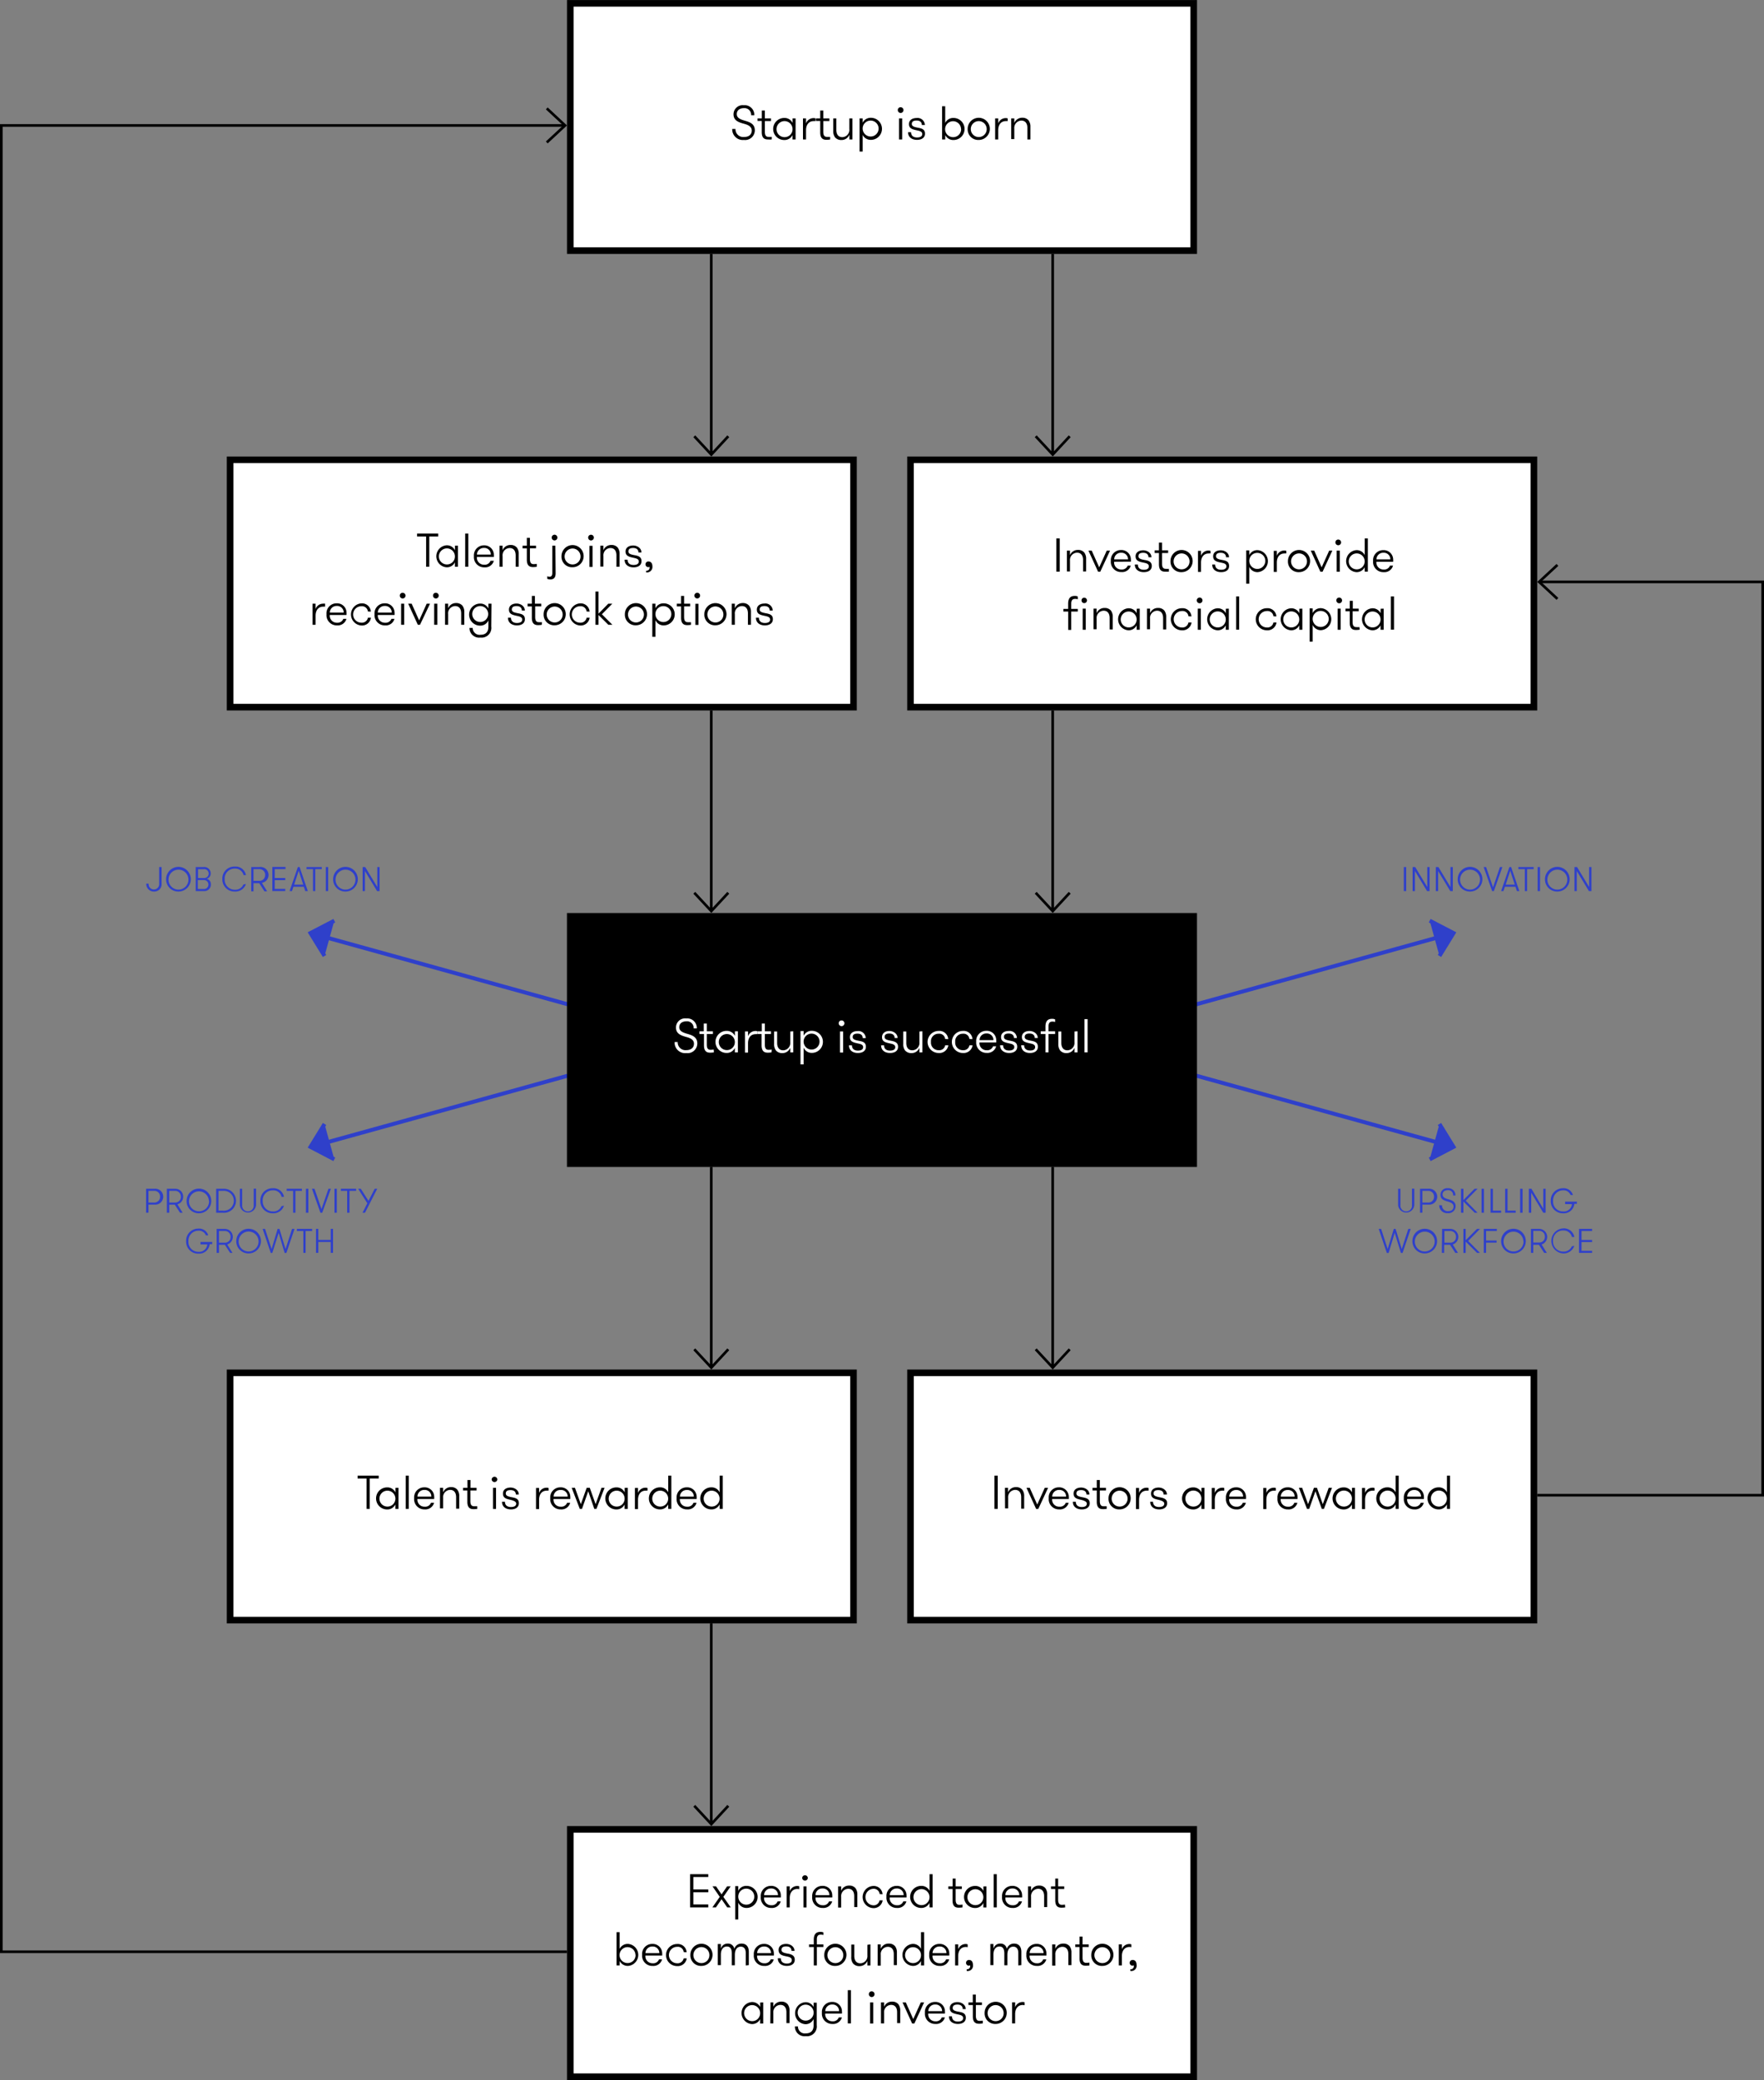 <?xml version="1.0" encoding="UTF-8"?>
<svg xmlns="http://www.w3.org/2000/svg" data-name="Layer 1" viewBox="0 0 334.49 394.3">
  <rect x="0" y="0" width="334.49" height="394.3" fill="#808080" stroke="none"/>
  <path fill="#fff" stroke="#000" stroke-miterlimit="10" stroke-width="1.25" d="M43.63 87.16h118.21v46.89H43.63zM43.63 260.24h118.21v46.88H43.63zM172.65 87.16h118.21v46.89H172.65zM172.65 260.24h118.21v46.88H172.65zM108.14.63h118.21v46.88H108.14zM108.14 346.79h118.21v46.88H108.14z"></path>
  <path d="M80.8 101.7h-1.71v-.55h4v.55H81.4v5.74h-.6zM86.84 103.44v4h-.58v-.84a1.68 1.68 0 01-1.58.94 2.09 2.09 0 010-4.17 1.69 1.69 0 011.59.94v-.87zm-.58 2a1.52 1.52 0 10-1.51 1.56 1.5 1.5 0 001.51-1.56zM88.21 101.15h.59v6.29h-.59zM90.43 105.58a1.34 1.34 0 001.39 1.47 1.15 1.15 0 001.19-.74h.63a1.69 1.69 0 01-1.78 1.24 1.94 1.94 0 01-2-2.11 1.9 1.9 0 011.91-2.06 1.79 1.79 0 011.87 1.78 2.34 2.34 0 010 .42zm0-.45h2.64a1.23 1.23 0 00-1.31-1.26 1.28 1.28 0 00-1.32 1.26zM94.72 103.44h.58v.87a1.58 1.58 0 011.53-1 1.48 1.48 0 011.18.49 1.89 1.89 0 01.35 1.24v2.4h-.58v-2.17c0-.78-.34-1.38-1.14-1.38a1.38 1.38 0 00-1.34 1.55v2h-.58zM101.78 107.44a4 4 0 01-.68.06c-.51 0-1.2-.11-1.2-1.39v-2.15h-.81v-.52h.81v-1.48h.58v1.48h1.16v.5h-1.16v2c0 .85.32 1 .73 1a4.48 4.48 0 00.57-.05zM105.36 108.67c0 .82-.36 1.17-1 1.17a1.63 1.63 0 01-.59-.11v-.5a1.1 1.1 0 00.42.1c.37 0 .54-.24.54-.69v-5.2h.58zm-.28-7.3a.54.54 0 110 1.07.54.54 0 010-1.07zM106.47 105.44a2.1 2.1 0 112.1 2.09 2 2 0 01-2.1-2.09zm3.61 0a1.51 1.51 0 10-1.51 1.56 1.5 1.5 0 001.51-1.56zM112.06 101.37a.54.54 0 11-.53.54.53.53 0 01.53-.54zm-.29 2.1h.59v4h-.59zM113.83 103.44h.59v.87a1.57 1.57 0 011.53-1 1.48 1.48 0 011.18.49 1.94 1.94 0 01.35 1.24v2.4h-.59v-2.17c0-.78-.34-1.38-1.14-1.38a1.37 1.37 0 00-1.33 1.51v2h-.59zM121.64 106.38c0 .76-.61 1.17-1.51 1.17s-1.69-.45-1.69-1.45h.56c0 .71.5 1 1.13 1s1-.23 1-.65c0-.58-.66-.62-1.31-.78s-1.2-.35-1.2-1.12.66-1.14 1.44-1.14 1.57.5 1.57 1.32h-.57c0-.55-.37-.85-1-.85s-.9.23-.9.66.45.58 1.2.71 1.28.34 1.28 1.13zM123.01 106.44c.36 0 .7.28.7.93a1.05 1.05 0 01-1.2 1.14v-.32a.59.59 0 00.64-.38.82.82 0 000-.38.3.3 0 01-.23.08.52.52 0 01-.52-.53.53.53 0 01.61-.54zM61.64 115a1.63 1.63 0 00-.35 0c-1 0-1.45.79-1.45 1.72v1.72h-.58v-4h.58v1a1.5 1.5 0 011.43-1 1 1 0 01.37 0zM62.53 116.58a1.34 1.34 0 001.39 1.47 1.16 1.16 0 001.18-.74h.59a1.69 1.69 0 01-1.78 1.24 1.94 1.94 0 01-2-2.11 1.9 1.9 0 011.91-2.07 1.79 1.79 0 011.89 1.79 3.57 3.57 0 010 .42zm0-.45h2.64a1.23 1.23 0 00-1.32-1.26 1.26 1.26 0 00-1.31 1.26zM69.76 115.92a1.13 1.13 0 00-1.24-1 1.56 1.56 0 000 3.12 1.15 1.15 0 001.24-.94h.58a1.7 1.7 0 01-1.83 1.47 2.1 2.1 0 010-4.19 1.67 1.67 0 011.81 1.56zM71.64 116.58a1.34 1.34 0 001.39 1.47 1.16 1.16 0 001.19-.74h.58a1.69 1.69 0 01-1.78 1.24 1.94 1.94 0 01-2-2.11 1.9 1.9 0 011.91-2.07 1.79 1.79 0 011.89 1.79 2.39 2.39 0 010 .42zm0-.45h2.64a1.23 1.23 0 00-1.31-1.26 1.27 1.27 0 00-1.33 1.26zM76.35 112.37a.54.54 0 11-.54.54.53.53 0 01.54-.54zm-.29 2.07h.58v4h-.58zM78.06 114.44l1.42 3.17 1.43-3.17h.63l-1.9 4h-.41l-1.83-4zM82.64 112.37a.54.54 0 11-.53.54.52.52 0 01.53-.54zm-.31 2.07h.59v4h-.59zM84.39 114.44h.59v.88a1.57 1.57 0 011.53-1 1.5 1.5 0 011.18.5 1.94 1.94 0 01.35 1.24v2.38h-.59v-2.17c0-.78-.34-1.38-1.14-1.38a1.37 1.37 0 00-1.33 1.55v2h-.59zM93.16 118.77a1.85 1.85 0 01-2.07 2.09 1.82 1.82 0 01-2.07-1.83h.62a1.29 1.29 0 001.47 1.3c.93 0 1.5-.45 1.5-1.56v-1.17a1.67 1.67 0 01-1.57 1 2.09 2.09 0 010-4.18 1.68 1.68 0 011.57.94v-.92h.59zm-3.61-2.33a1.51 1.51 0 101.51-1.55 1.5 1.5 0 00-1.51 1.55zM99.53 117.38c0 .76-.61 1.17-1.51 1.17s-1.7-.45-1.7-1.45h.57c0 .71.5 1 1.13 1s1-.22 1-.64c0-.58-.66-.62-1.31-.78s-1.2-.35-1.2-1.12.66-1.15 1.44-1.15 1.57.51 1.57 1.33h-.57c0-.55-.37-.85-1-.85s-.9.23-.9.66.45.57 1.2.71 1.28.33 1.28 1.12zM102.73 118.44a4 4 0 01-.68.06c-.51 0-1.2-.11-1.2-1.39v-2.15h-.81v-.52h.81v-1.47h.58v1.47h1.21v.51h-1.16v2c0 .85.32 1 .73 1a4.63 4.63 0 00.57 0zM103.08 116.44a2.1 2.1 0 112.1 2.09 2 2 0 01-2.1-2.09zm3.61 0a1.51 1.51 0 10-1.51 1.56 1.5 1.5 0 001.51-1.56zM111.23 115.92a1.12 1.12 0 00-1.24-1 1.56 1.56 0 000 3.12 1.15 1.15 0 001.24-.94h.58a1.7 1.7 0 01-1.83 1.47 2.1 2.1 0 010-4.19 1.69 1.69 0 011.82 1.56zM114.13 116.44l2 2h-.77l-1.87-1.86v1.86h-.59v-6.3h.59v4.19l1.85-1.89h.77zM118.49 116.44a2.1 2.1 0 112.1 2.09 2 2 0 01-2.1-2.09zm3.61 0a1.51 1.51 0 10-1.51 1.56 1.5 1.5 0 001.51-1.56zM124.28 115.31a1.68 1.68 0 011.57-.94 2.09 2.09 0 010 4.18 1.67 1.67 0 01-1.57-1v3.17h-.59v-6.28h.59zm0 1.14a1.51 1.51 0 101.51-1.55 1.5 1.5 0 00-1.51 1.54zM131.03 118.44a4 4 0 01-.69.06c-.51 0-1.19-.11-1.19-1.39v-2.15h-.81v-.52h.81v-1.47h.57v1.47h1.16v.51h-1.16v2c0 .85.33 1 .73 1a5 5 0 00.58 0zM132.14 112.37a.54.54 0 110 1.07.54.54 0 010-1.07zm-.28 2.09h.58v4h-.58zM133.56 116.44a2.1 2.1 0 112.09 2.09 2 2 0 01-2.09-2.09zm3.61 0a1.52 1.52 0 10-1.52 1.56 1.5 1.5 0 001.52-1.56zM138.76 114.44h.58v.88a1.59 1.59 0 011.53-1 1.49 1.49 0 011.18.5 1.89 1.89 0 01.35 1.24v2.38h-.58v-2.17c0-.78-.34-1.38-1.14-1.38a1.38 1.38 0 00-1.34 1.55v2h-.58zM146.55 117.38c0 .76-.62 1.17-1.52 1.17s-1.69-.45-1.69-1.45h.57c0 .71.49 1 1.12 1s1-.22 1-.64c0-.58-.66-.62-1.32-.78s-1.2-.35-1.2-1.12.66-1.15 1.45-1.15a1.38 1.38 0 011.56 1.33h-.57c0-.55-.36-.85-1-.85s-.9.23-.9.66.45.57 1.21.71 1.29.33 1.29 1.12zM69.51 280.28h-1.7v-.55h4v.55h-1.7v5.75h-.6zM75.56 282.04v4h-.59v-.85a1.68 1.68 0 01-1.57.95 2.09 2.09 0 010-4.18 1.67 1.67 0 011.58.95v-.86zm-.59 2a1.51 1.51 0 10-1.51 1.56 1.5 1.5 0 001.51-1.56zM76.93 279.73h.58v6.3h-.58zM79.15 284.16a1.33 1.33 0 001.38 1.46 1.15 1.15 0 001.19-.74h.59a1.71 1.71 0 01-1.78 1.25 1.94 1.94 0 01-2-2.12 1.9 1.9 0 011.91-2.06 1.79 1.79 0 011.89 1.78 3.64 3.64 0 010 .43zm0-.45h2.64a1.23 1.23 0 00-1.31-1.27 1.26 1.26 0 00-1.32 1.27zM83.43 282.04h.59v.87a1.57 1.57 0 011.53-1 1.45 1.45 0 011.18.5 1.93 1.93 0 01.35 1.24v2.34h-.59v-2.17c0-.78-.34-1.39-1.14-1.39a1.38 1.38 0 00-1.33 1.51v2h-.59zM90.5 286.03a4.25 4.25 0 01-.69.05c-.51 0-1.19-.11-1.19-1.38v-2.16h-.81v-.5h.83v-1.48h.57v1.48h1.16v.5h-1.18v2c0 .84.33 1 .73 1h.58zM93.76 279.94a.53.53 0 01.54.54.54.54 0 01-1.07 0 .54.54 0 01.53-.54zm-.28 2.1h.58v4h-.58zM98.39 284.96c0 .75-.61 1.17-1.51 1.17s-1.69-.45-1.69-1.45h.56c0 .71.5 1 1.13 1s1-.22 1-.65-.65-.62-1.31-.77-1.2-.35-1.2-1.13.66-1.14 1.44-1.14 1.57.5 1.57 1.32h-.57c0-.55-.37-.84-1-.84s-.9.22-.9.65.45.58 1.21.72 1.27.33 1.27 1.12zM104.02 282.58a1.17 1.17 0 00-.35 0c-1 0-1.45.79-1.45 1.72v1.77h-.58v-4h.58v.95a1.5 1.5 0 011.43-1 .82.82 0 01.37.06zM104.96 284.16a1.33 1.33 0 001.39 1.46 1.15 1.15 0 001.18-.74h.59a1.7 1.7 0 01-1.78 1.25 1.94 1.94 0 01-2-2.12 1.9 1.9 0 011.91-2.06 1.79 1.79 0 011.89 1.78 3.64 3.64 0 010 .43zm0-.45h2.68a1.23 1.23 0 00-1.32-1.26 1.26 1.26 0 00-1.35 1.26zM111.54 282.69l-1.18 3.34h-.42l-1.54-4h.62l1.12 3.11 1.11-3.11h.58l1.11 3.11 1.12-3.11h.58l-1.54 4h-.41zM119.03 282.04v4h-.59v-.85a1.68 1.68 0 01-1.57.95 2.09 2.09 0 010-4.18 1.67 1.67 0 011.58.95v-.86zm-.59 2a1.51 1.51 0 10-1.51 1.56 1.5 1.5 0 001.51-1.56zM122.78 282.58a1.17 1.17 0 00-.35 0c-1 0-1.45.79-1.45 1.72v1.77h-.59v-4h.59v.95a1.49 1.49 0 011.42-1 .87.87 0 01.38.06zM126.7 285.18a1.68 1.68 0 01-1.57.95 2.09 2.09 0 010-4.18 1.66 1.66 0 011.58.95v-3.17h.59v6.3h-.59zm0-1.14a1.51 1.51 0 10-1.51 1.56 1.5 1.5 0 001.51-1.56zM128.92 284.16a1.33 1.33 0 001.38 1.46 1.15 1.15 0 001.19-.74h.59a1.71 1.71 0 01-1.78 1.25 1.94 1.94 0 01-2-2.12 1.9 1.9 0 011.91-2.06 1.79 1.79 0 011.89 1.78 3.64 3.64 0 010 .43zm0-.45h2.64a1.23 1.23 0 00-1.32-1.26 1.26 1.26 0 00-1.31 1.26zM136.45 285.18a1.68 1.68 0 01-1.57.95 2.09 2.09 0 010-4.18 1.67 1.67 0 011.58.95v-3.17h.59v6.3h-.59zm0-1.14a1.51 1.51 0 10-1.51 1.56 1.5 1.5 0 001.51-1.56zM200.31 102.06h.63v6.31h-.63zM202.31 104.38h.58v.87a1.58 1.58 0 011.53-1 1.48 1.48 0 011.18.49 1.89 1.89 0 01.35 1.24v2.35h-.58v-2.17c0-.79-.34-1.39-1.14-1.39a1.38 1.38 0 00-1.34 1.51v2.05h-.58zM207.01 104.38l1.42 3.17 1.43-3.17h.63l-1.86 4h-.41l-1.83-4zM211.26 106.49a1.34 1.34 0 001.39 1.47 1.17 1.17 0 001.19-.74h.58a1.69 1.69 0 01-1.78 1.22 1.93 1.93 0 01-2-2.11 1.9 1.9 0 011.91-2.06 1.79 1.79 0 011.89 1.78 2.34 2.34 0 010 .42zm0-.45h2.64a1.24 1.24 0 00-1.32-1.26 1.27 1.27 0 00-1.31 1.26zM218.4 107.29c0 .76-.61 1.17-1.51 1.17s-1.7-.45-1.7-1.45h.57c0 .72.5 1 1.13 1s.95-.23.95-.65c0-.58-.66-.62-1.31-.77s-1.2-.36-1.2-1.13.66-1.14 1.44-1.14 1.57.5 1.57 1.32h-.57c0-.55-.37-.85-1-.85s-.9.23-.9.66.45.58 1.2.71 1.33.34 1.33 1.13zM221.64 108.37a5.62 5.62 0 01-.68 0c-.51 0-1.2-.11-1.2-1.39v-2.15h-.81v-.5h.81v-1.48h.58v1.48h1.16v.5h-1.16v2c0 .84.32 1 .73 1a4.48 4.48 0 00.57 0zM221.95 106.38a2.1 2.1 0 112.1 2.08 2 2 0 01-2.1-2.08zm3.61 0a1.51 1.51 0 10-1.51 1.55 1.5 1.5 0 001.51-1.55zM229.54 104.92a1.22 1.22 0 00-.35 0c-1 0-1.45.79-1.45 1.72v1.78h-.58v-4h.58v.94a1.5 1.5 0 011.42-1 .86.86 0 01.38.07zM233.06 107.29c0 .76-.61 1.17-1.51 1.17s-1.69-.45-1.69-1.45h.56c0 .72.5 1 1.13 1s1-.23 1-.65c0-.58-.65-.62-1.31-.77s-1.2-.36-1.2-1.13.66-1.14 1.44-1.14 1.57.5 1.57 1.32h-.57c0-.55-.37-.85-1-.85s-.9.23-.9.66.45.58 1.21.71 1.27.34 1.27 1.13zM236.89 105.22a1.68 1.68 0 011.58-.93 2.09 2.09 0 010 4.17 1.68 1.68 0 01-1.58-1v3.18h-.58v-6.31h.58zm0 1.15a1.52 1.52 0 101.52-1.56 1.5 1.5 0 00-1.52 1.56zM243.91 104.92a1.22 1.22 0 00-.35 0c-1 0-1.45.79-1.45 1.72v1.78h-.58v-4h.58v.94a1.5 1.5 0 011.43-1 .82.82 0 01.37.07zM244.22 106.38a2.1 2.1 0 112.1 2.08 2 2 0 01-2.1-2.08zm3.61 0a1.51 1.51 0 10-1.51 1.55 1.5 1.5 0 001.51-1.55zM249.2 104.38l1.41 3.17 1.43-3.17h.6l-1.85 4h-.42l-1.82-4zM253.75 102.28a.54.54 0 11-.53.54.53.53 0 01.53-.54zm-.29 2.1h.59v4h-.59zM258.77 107.52a1.68 1.68 0 01-1.57.94 2.09 2.09 0 010-4.17 1.68 1.68 0 011.58.94v-3.17h.59v6.31h-.59zm0-1.14a1.51 1.51 0 10-1.51 1.55 1.5 1.5 0 001.51-1.55zM260.99 106.49a1.34 1.34 0 001.39 1.47 1.15 1.15 0 001.19-.74h.58a1.69 1.69 0 01-1.78 1.24 1.93 1.93 0 01-2-2.11 1.9 1.9 0 011.91-2.06 1.79 1.79 0 011.89 1.78 2.34 2.34 0 010 .42zm0-.45h2.65a1.24 1.24 0 00-1.31-1.26 1.28 1.28 0 00-1.33 1.26zM204.37 113.61a1.28 1.28 0 00-.47-.08c-.36 0-.77.08-.77.9v1h1.24v.5h-1.24v3.48h-.58v-3.48h-.91v-.5h.9v-.99c0-1.36.77-1.47 1.24-1.47a1.25 1.25 0 01.58.1zm1.22-.31a.52.52 0 01.52.52.51.51 0 01-.52.51.5.5 0 01-.51-.51.51.51 0 01.56-.52zm-.29 2.08h.58v4h-.58zM207.35 115.38h.59v.87a1.57 1.57 0 011.53-1 1.48 1.48 0 011.18.49 1.94 1.94 0 01.35 1.24v2.34h-.59v-2.17c0-.78-.34-1.38-1.14-1.38a1.37 1.37 0 00-1.33 1.51v2h-.59zM216.12 115.38v4h-.59v-.84a1.68 1.68 0 01-1.57.94 2.09 2.09 0 010-4.17 1.68 1.68 0 011.58.94v-.85zm-.59 2a1.51 1.51 0 10-1.51 1.56 1.5 1.5 0 001.51-1.57zM217.49 115.38h.58v.87a1.58 1.58 0 011.53-1 1.48 1.48 0 011.18.49 1.94 1.94 0 01.35 1.24v2.34h-.58v-2.17c0-.78-.35-1.38-1.15-1.38a1.37 1.37 0 00-1.33 1.51v2h-.58zM225.36 116.83a1.12 1.12 0 00-1.24-1 1.56 1.56 0 000 3.12 1.14 1.14 0 001.23-.94h.59a1.71 1.71 0 01-1.84 1.47 2.09 2.09 0 010-4.18 1.67 1.67 0 011.82 1.55zM227.4 113.28a.54.54 0 110 1.07.54.54 0 010-1.07zm-.28 2.1h.58v4h-.58zM233.01 115.38v4h-.58v-.84a1.69 1.69 0 01-1.58.94 2.09 2.09 0 010-4.17 1.69 1.69 0 011.59.94v-.85zm-.58 2a1.52 1.52 0 10-1.52 1.56 1.5 1.5 0 001.52-1.57zM234.39 113.06h.58v6.3h-.58zM241.47 116.83a1.12 1.12 0 00-1.24-1 1.56 1.56 0 000 3.12 1.14 1.14 0 001.23-.94h.59a1.71 1.71 0 01-1.84 1.47 2.09 2.09 0 010-4.18 1.67 1.67 0 011.82 1.55zM246.95 115.38v4h-.58v-.84a1.68 1.68 0 01-1.58.94 2.09 2.09 0 010-4.17 1.69 1.69 0 011.59.94v-.85zm-.58 2a1.52 1.52 0 10-1.51 1.56 1.5 1.5 0 001.51-1.57zM248.91 116.22a1.69 1.69 0 011.58-.93 2.09 2.09 0 010 4.17 1.69 1.69 0 01-1.58-1v3.18h-.58v-6.31h.58zm0 1.14a1.52 1.52 0 101.52-1.55 1.51 1.51 0 00-1.52 1.55zM253.93 113.28a.54.54 0 11-.53.54.52.52 0 01.53-.54zm-.29 2.1h.58v4h-.58zM257.82 119.36a4 4 0 01-.68.06c-.51 0-1.2-.11-1.2-1.39v-2.15h-.81v-.5h.81v-1.48h.58v1.48h1.12v.5h-1.16v2c0 .85.32 1 .73 1a4.48 4.48 0 00.57 0zM262.37 115.38v4h-.59v-.84a1.68 1.68 0 01-1.57.94 2.09 2.09 0 010-4.17 1.68 1.68 0 011.58.94v-.85zm-.59 2a1.51 1.51 0 10-1.51 1.56 1.5 1.5 0 001.51-1.57zM263.74 113.06h.59v6.3h-.59zM188.56 279.73h.63v6.3h-.63zM190.56 282.04h.58v.87a1.58 1.58 0 011.53-1 1.45 1.45 0 011.18.5 1.93 1.93 0 01.35 1.24v2.34h-.56v-2.17c0-.78-.35-1.39-1.15-1.39a1.38 1.38 0 00-1.33 1.51v2h-.58zM195.26 282.04l1.42 3.17 1.43-3.17h.63l-1.86 4h-.41l-1.83-4zM199.51 284.16a1.33 1.33 0 001.39 1.46 1.17 1.17 0 001.19-.74h.55a1.7 1.7 0 01-1.78 1.25 1.94 1.94 0 01-2-2.12 1.89 1.89 0 011.9-2.06 1.8 1.8 0 011.9 1.78 2.44 2.44 0 010 .43zm0-.45h2.64a1.23 1.23 0 00-1.31-1.27 1.27 1.27 0 00-1.32 1.27zM206.64 284.96c0 .75-.61 1.17-1.51 1.17s-1.7-.45-1.7-1.45h.57c0 .71.5 1 1.13 1s.95-.22.95-.65-.66-.62-1.31-.77-1.2-.35-1.2-1.13.66-1.14 1.44-1.14 1.57.5 1.57 1.32h-.57c0-.55-.37-.84-1-.84s-.9.22-.9.65.45.58 1.2.72 1.33.33 1.33 1.12zM209.85 286.03a4.12 4.12 0 01-.68.05c-.51 0-1.2-.11-1.2-1.38v-2.16h-.81v-.5h.81v-1.48h.58v1.48h1.16v.5h-1.16v2c0 .84.32 1 .73 1h.57zM210.2 284.04a2.1 2.1 0 112.1 2.09 2 2 0 01-2.1-2.09zm3.61 0a1.51 1.51 0 10-1.51 1.56 1.5 1.5 0 001.51-1.56zM217.79 282.58a1.17 1.17 0 00-.35 0c-1 0-1.45.79-1.45 1.72v1.77h-.59v-4h.59v.95a1.49 1.49 0 011.42-1 .87.87 0 01.38.06zM221.31 284.96c0 .75-.61 1.17-1.51 1.17s-1.69-.45-1.69-1.45h.53c0 .71.5 1 1.13 1s1-.22 1-.65-.66-.62-1.31-.77-1.2-.35-1.2-1.13.66-1.14 1.44-1.14 1.57.5 1.57 1.32h-.63c0-.55-.37-.84-1-.84s-.9.22-.9.65.45.58 1.2.72 1.37.33 1.37 1.12zM228.39 282.04v4h-.58v-.85a1.69 1.69 0 01-1.58.95 2.09 2.09 0 010-4.18 1.68 1.68 0 011.59.95v-.86zm-.58 2a1.52 1.52 0 10-1.52 1.56 1.51 1.51 0 001.52-1.56zM232.15 282.58a1.17 1.17 0 00-.35 0c-1 0-1.45.79-1.45 1.72v1.77h-.58v-4h.58v.95a1.5 1.5 0 011.43-1 .82.82 0 01.37.06zM233.08 284.16a1.33 1.33 0 001.39 1.46 1.17 1.17 0 001.19-.74h.58a1.7 1.7 0 01-1.78 1.25 1.94 1.94 0 01-2-2.12 1.89 1.89 0 011.9-2.06 1.8 1.8 0 011.9 1.78 2.44 2.44 0 010 .43zm0-.45h2.64a1.23 1.23 0 00-1.32-1.26 1.27 1.27 0 00-1.31 1.26zM241.93 282.58a1.2 1.2 0 00-.35 0c-1 0-1.45.79-1.45 1.72v1.77h-.59v-4h.59v.95a1.49 1.49 0 011.42-1 .89.89 0 01.38.06zM242.85 284.16a1.33 1.33 0 001.39 1.46 1.15 1.15 0 001.19-.74h.58a1.7 1.7 0 01-1.78 1.25 1.94 1.94 0 01-2-2.12 1.9 1.9 0 011.91-2.06 1.79 1.79 0 011.89 1.78 2.44 2.44 0 010 .43zm0-.45h2.64a1.23 1.23 0 00-1.31-1.26 1.27 1.27 0 00-1.32 1.26zM249.43 282.69l-1.18 3.34h-.42l-1.54-4h.62l1.13 3.11 1.11-3.11h.57l1.11 3.11 1.12-3.11h.63l-1.54 4h-.4zM256.93 282.04v4h-.58v-.85a1.7 1.7 0 01-1.58.95 2.09 2.09 0 010-4.18 1.68 1.68 0 011.59.95v-.86zm-.58 2a1.52 1.52 0 10-1.52 1.56 1.51 1.51 0 001.52-1.56zM260.64 282.58a1.17 1.17 0 00-.35 0c-1 0-1.45.79-1.45 1.72v1.77h-.58v-4h.58v.95a1.5 1.5 0 011.43-1 .82.82 0 01.37.06zM264.64 285.18a1.69 1.69 0 01-1.58.95 2.09 2.09 0 010-4.18 1.68 1.68 0 011.58.95v-3.17h.58v6.3h-.58zm0-1.14a1.52 1.52 0 10-1.51 1.56 1.5 1.5 0 001.51-1.56zM266.82 284.16a1.33 1.33 0 001.39 1.46 1.17 1.17 0 001.19-.74h.58a1.7 1.7 0 01-1.78 1.25 1.94 1.94 0 01-2-2.12 1.9 1.9 0 011.91-2.06 1.79 1.79 0 011.89 1.78 2.44 2.44 0 010 .43zm0-.45h2.64a1.23 1.23 0 00-1.32-1.26 1.27 1.27 0 00-1.31 1.26zM274.36 285.18a1.71 1.71 0 01-1.58.95 2.09 2.09 0 010-4.18 1.68 1.68 0 011.59.95v-3.17h.58v6.3h-.58zm0-1.14a1.52 1.52 0 10-1.52 1.56 1.51 1.51 0 001.52-1.56zM139.46 24.44a1.48 1.48 0 001.64 1.53c.86 0 1.45-.44 1.45-1.22s-.73-1.08-1.41-1.27c-1.07-.29-2.05-.61-2.05-1.81a1.73 1.73 0 011.94-1.72 1.82 1.82 0 012 1.9h-.6a1.26 1.26 0 00-1.38-1.35c-.77 0-1.34.4-1.34 1.13s.69 1 1.42 1.22c1 .28 2 .6 2 1.86a1.84 1.84 0 01-2.07 1.82 2 2 0 01-2.21-2.09zM146.32 26.44a4.21 4.21 0 01-.68 0c-.51 0-1.2-.11-1.2-1.39v-2.12h-.8v-.49h.81v-1.49h.58v1.49h1.16v.51h-1.16v2c0 .85.32 1 .73 1a5 5 0 00.58 0zM150.86 22.44v4h-.58v-.84a1.69 1.69 0 01-1.58.94 2.09 2.09 0 010-4.18 1.68 1.68 0 011.59.95v-.87zm-.58 2a1.52 1.52 0 10-1.52 1.56 1.5 1.5 0 001.52-1.56zM154.64 22.96a1.63 1.63 0 00-.35 0c-1 0-1.45.79-1.45 1.72v1.76h-.58v-4h.58v.95a1.5 1.5 0 011.42-1 1 1 0 01.38.05zM157.41 26.44a4 4 0 01-.68.06c-.51 0-1.2-.11-1.2-1.39v-2.18h-.81v-.49h.81v-1.49h.58v1.49h1.16v.51h-1.16v2c0 .85.32 1 .73 1a4.63 4.63 0 00.57 0zM161.64 22.44v4h-.58v-.9a1.59 1.59 0 01-1.52 1 1.52 1.52 0 01-1.2-.5 2 2 0 01-.34-1.25v-2.35h.58v2.17c0 .79.34 1.39 1.14 1.39a1.38 1.38 0 001.33-1.56v-2zM163.58 23.27a1.68 1.68 0 011.57-.94 2.09 2.09 0 010 4.18 1.67 1.67 0 01-1.57-.95v3.17h-.59v-6.29h.59zm0 1.14a1.51 1.51 0 101.51-1.55 1.5 1.5 0 00-1.51 1.58zM170.77 20.33a.54.54 0 11-.53.54.52.52 0 01.53-.54zm-.29 2.11h.59v4h-.59zM175.39 25.34c0 .76-.61 1.17-1.51 1.17s-1.69-.45-1.69-1.45h.57c0 .71.49 1 1.12 1s1-.22 1-.64c0-.58-.66-.62-1.32-.78s-1.2-.35-1.2-1.12.66-1.15 1.45-1.15a1.38 1.38 0 011.56 1.33h-.57c0-.55-.36-.85-1-.85s-.9.23-.9.66.45.57 1.21.71 1.28.33 1.28 1.12zM179.23 26.44h-.59v-6.3h.59v3.17a1.67 1.67 0 011.58-.95 2.09 2.09 0 010 4.18 1.68 1.68 0 01-1.57-.94zm3-2a1.51 1.51 0 10-1.51 1.56 1.5 1.5 0 001.53-1.56zM183.49 24.44a2.1 2.1 0 112.1 2.09 2 2 0 01-2.1-2.09zm3.61 0a1.51 1.51 0 10-1.46 1.54 1.5 1.5 0 001.46-1.54zM191.08 22.96a1.63 1.63 0 00-.35 0c-1 0-1.45.79-1.45 1.72v1.76h-.58v-4h.58v.95a1.5 1.5 0 011.42-1 1 1 0 01.38.06zM191.75 22.44h.58v.88a1.59 1.59 0 011.53-1 1.49 1.49 0 011.18.5 1.94 1.94 0 01.35 1.24v2.38h-.58v-2.2c0-.78-.34-1.38-1.15-1.38a1.38 1.38 0 00-1.33 1.51v2h-.58zM131.47 355.82v2.35h2.83v.55h-2.83v2.3h2.83v.56h-3.44v-6.3h3.44v.54zM138.57 361.58h-.67l-1.08-1.55-1.07 1.55h-.67l1.4-2-1.38-2h.67l1.05 1.53 1.06-1.53h.67l-1.39 2zM139.99 358.44a1.66 1.66 0 011.58-.94 2.09 2.09 0 010 4.18 1.68 1.68 0 01-1.58-1v3.18h-.58v-6.31h.58zm0 1.14a1.52 1.52 0 101.52-1.56 1.51 1.51 0 00-1.52 1.56zM144.88 359.7a1.34 1.34 0 001.39 1.47 1.15 1.15 0 001.18-.74h.59a1.7 1.7 0 01-1.78 1.25 1.94 1.94 0 01-2-2.12 1.9 1.9 0 011.91-2.06 1.79 1.79 0 011.89 1.78 3.49 3.49 0 010 .42zm0-.44h2.64a1.24 1.24 0 00-1.32-1.27 1.27 1.27 0 00-1.31 1.27zM151.55 358.13a1.22 1.22 0 00-.35-.05c-1 0-1.45.8-1.45 1.72v1.78h-.59v-4h.59v.94a1.49 1.49 0 011.42-1 .87.87 0 01.38.06zM152.64 355.49a.53.53 0 01.54.54.54.54 0 01-1.07 0 .53.53 0 01.53-.54zm-.29 2.1h.59v4h-.59zM154.64 359.7a1.34 1.34 0 001.38 1.47 1.15 1.15 0 001.19-.74h.59a1.72 1.72 0 01-1.79 1.25 1.94 1.94 0 01-2-2.12 1.9 1.9 0 011.91-2.06 1.79 1.79 0 011.89 1.78 2.34 2.34 0 010 .42zm0-.44h2.63a1.24 1.24 0 00-1.31-1.27 1.26 1.26 0 00-1.32 1.27zM158.92 357.59h.58v.85a1.59 1.59 0 011.54-1 1.46 1.46 0 011.17.49 1.9 1.9 0 01.36 1.25v2.34h-.59v-2.08c0-.79-.34-1.39-1.14-1.39a1.38 1.38 0 00-1.34 1.51v2.05h-.58zM166.8 359.05a1.13 1.13 0 00-1.25-1 1.57 1.57 0 000 3.13 1.13 1.13 0 001.23-.94h.59a1.72 1.72 0 01-1.84 1.47 2.1 2.1 0 010-4.19 1.67 1.67 0 011.82 1.56zM168.71 359.7a1.34 1.34 0 001.39 1.47 1.17 1.17 0 001.19-.74h.58a1.7 1.7 0 01-1.78 1.25 1.94 1.94 0 01-2-2.12 1.9 1.9 0 011.91-2.06 1.79 1.79 0 011.89 1.78 2.34 2.34 0 010 .42zm0-.44h2.64a1.24 1.24 0 00-1.32-1.27 1.28 1.28 0 00-1.31 1.27zM176.25 360.73a1.71 1.71 0 01-1.58.95 2.09 2.09 0 010-4.18 1.69 1.69 0 011.59.94v-3.16h.58v6.3h-.58zm0-1.14a1.52 1.52 0 10-1.52 1.56 1.51 1.51 0 001.52-1.56zM182.5 361.58a5.62 5.62 0 01-.68.05c-.52 0-1.2-.11-1.2-1.38v-2.16h-.81v-.5h.83v-1.48h.57v1.48h1.17v.5h-1.17v2c0 .84.33 1 .73 1a4.65 4.65 0 00.58-.05zM187.05 357.59v4h-.59v-.85a1.68 1.68 0 01-1.57.95 2.09 2.09 0 010-4.18 1.68 1.68 0 011.58.94v-.85zm-.59 2a1.51 1.51 0 10-1.51 1.56 1.5 1.5 0 001.51-1.56zM188.42 355.28h.59v6.3h-.59zM190.64 359.7a1.33 1.33 0 001.38 1.47 1.15 1.15 0 001.19-.74h.58a1.7 1.7 0 01-1.78 1.25 1.94 1.94 0 01-2-2.12 1.9 1.9 0 011.91-2.06 1.79 1.79 0 011.89 1.78 2.34 2.34 0 010 .42zm0-.44h2.64a1.24 1.24 0 00-1.31-1.27 1.28 1.28 0 00-1.33 1.27zM194.93 357.59h.58v.85a1.58 1.58 0 011.53-1 1.48 1.48 0 011.18.49 1.9 1.9 0 01.35 1.25v2.34h-.58v-2.08c0-.79-.34-1.39-1.14-1.39a1.38 1.38 0 00-1.34 1.51v2.05h-.58zM201.98 361.58a5.62 5.62 0 01-.68.05c-.51 0-1.2-.11-1.2-1.38v-2.16h-.81v-.5h.81v-1.48h.54v1.48h1.16v.5h-1.16v2c0 .84.32 1 .73 1a4.48 4.48 0 00.57-.05zM117.5 372.58h-.59v-6.31h.59v3.17a1.68 1.68 0 011.58-.94 2.09 2.09 0 010 4.17 1.68 1.68 0 01-1.57-.94zm3-2a1.51 1.51 0 10-1.51 1.55 1.5 1.5 0 001.53-1.54zM122.38 370.7a1.34 1.34 0 001.39 1.47 1.15 1.15 0 001.19-.74h.58a1.69 1.69 0 01-1.78 1.24 1.93 1.93 0 01-2-2.11 1.9 1.9 0 011.91-2.06 1.79 1.79 0 011.89 1.78 2.34 2.34 0 010 .42zm0-.45h2.64a1.24 1.24 0 00-1.31-1.26 1.28 1.28 0 00-1.32 1.26zM129.64 370.05a1.11 1.11 0 00-1.24-1 1.56 1.56 0 000 3.12 1.14 1.14 0 001.23-.93h.59a1.71 1.71 0 01-1.84 1.46 2.09 2.09 0 010-4.18 1.67 1.67 0 011.82 1.56zM130.91 370.59a2.1 2.1 0 112.09 2.08 2 2 0 01-2.09-2.08zm3.61 0a1.52 1.52 0 10-1.52 1.55 1.51 1.51 0 001.52-1.55zM141.41 372.58v-2.35c0-.85-.39-1.21-.94-1.21-.72 0-1.13.61-1.13 1.53v2h-.57v-2.25c0-1-.42-1.31-.94-1.31-.72 0-1.14.62-1.14 1.53v2h-.58v-4h.58v.92a1.29 1.29 0 011.3-1 1.18 1.18 0 011.25 1 1.39 1.39 0 011.39-1c.85 0 1.36.55 1.36 1.56v2.52zM143.56 370.7a1.34 1.34 0 001.39 1.47 1.17 1.17 0 001.19-.74h.58a1.69 1.69 0 01-1.78 1.24 1.93 1.93 0 01-2-2.11 1.9 1.9 0 011.91-2.06 1.79 1.79 0 011.89 1.78 2.34 2.34 0 010 .42zm0-.45h2.64a1.24 1.24 0 00-1.32-1.26 1.27 1.27 0 00-1.31 1.26zM150.7 371.5c0 .76-.61 1.17-1.51 1.17s-1.7-.45-1.7-1.45h.57c0 .72.5 1 1.13 1s.95-.23.95-.65c0-.58-.66-.62-1.31-.77s-1.19-.36-1.19-1.16.66-1.14 1.44-1.14 1.57.5 1.57 1.32h-.57c0-.55-.37-.85-1-.85s-.9.23-.9.66.45.58 1.2.71 1.32.37 1.32 1.16zM156.13 366.82a1.28 1.28 0 00-.47-.08c-.36 0-.77.08-.77.9v.95h1.24v.5h-1.24v3.49h-.58v-3.49h-.9v-.5h.9v-.89c0-1.36.77-1.48 1.24-1.48a1.25 1.25 0 01.58.1zM156.3 370.59a2.1 2.1 0 112.1 2.08 2 2 0 01-2.1-2.08zm3.61 0a1.51 1.51 0 10-1.51 1.55 1.5 1.5 0 001.51-1.55zM165.05 368.59v4h-.57v-.88a1.59 1.59 0 01-1.52 1 1.52 1.52 0 01-1.2-.5 1.87 1.87 0 01-.34-1.24v-2.34h.57v2.17c0 .78.35 1.38 1.15 1.38a1.38 1.38 0 001.34-1.51v-2zM166.42 368.59h.59v.85a1.57 1.57 0 011.53-1 1.49 1.49 0 011.18.49 1.94 1.94 0 01.35 1.24v2.35h-.59v-2.08c0-.79-.34-1.39-1.14-1.39a1.37 1.37 0 00-1.33 1.51v2.05h-.59zM174.64 371.73a1.68 1.68 0 01-1.57.94 2.09 2.09 0 010-4.17 1.68 1.68 0 011.57.94v-3.17h.59v6.31h-.59zm0-1.14a1.51 1.51 0 10-1.51 1.55 1.5 1.5 0 001.51-1.55zM176.83 370.7a1.33 1.33 0 001.38 1.47 1.15 1.15 0 001.19-.74h.58a1.69 1.69 0 01-1.78 1.24 1.93 1.93 0 01-2-2.11 1.9 1.9 0 011.91-2.06 1.79 1.79 0 011.89 1.78 2.34 2.34 0 010 .42zm0-.45h2.64a1.24 1.24 0 00-1.31-1.26 1.28 1.28 0 00-1.33 1.26zM183.49 369.13a1.22 1.22 0 00-.35-.05c-1 0-1.45.79-1.45 1.72v1.78h-.58v-4h.58v.94a1.5 1.5 0 011.43-1 .82.82 0 01.37.07zM183.8 371.55c.36 0 .69.28.69.94a1 1 0 01-1.19 1.13v-.32a.61.61 0 00.64-.37.87.87 0 000-.39.34.34 0 01-.23.08.52.52 0 01-.53-.53.54.54 0 01.62-.54zM193.09 372.58v-2.35c0-.85-.4-1.21-.95-1.21-.72 0-1.12.61-1.12 1.53v2h-.58v-2.25c0-1-.41-1.31-.93-1.31-.72 0-1.14.62-1.14 1.53v2h-.58v-4h.58v.92a1.29 1.29 0 011.3-1 1.18 1.18 0 011.25 1 1.38 1.38 0 011.39-1c.84 0 1.36.55 1.36 1.56v2.52zM195.24 370.7a1.34 1.34 0 001.39 1.47 1.15 1.15 0 001.18-.74h.59a1.7 1.7 0 01-1.78 1.24 1.94 1.94 0 01-2-2.11 1.9 1.9 0 011.91-2.06 1.79 1.79 0 011.89 1.78 3.49 3.49 0 010 .42zm0-.45h2.64a1.24 1.24 0 00-1.32-1.26 1.26 1.26 0 00-1.31 1.26zM199.52 368.59h.59v.85a1.57 1.57 0 011.53-1 1.48 1.48 0 011.18.49 1.94 1.94 0 01.35 1.24v2.35h-.59v-2.08c0-.79-.34-1.39-1.14-1.39a1.37 1.37 0 00-1.33 1.51v2.05h-.59zM206.58 372.58a5.62 5.62 0 01-.68.05c-.52 0-1.2-.11-1.2-1.39v-2.15h-.81v-.5h.81v-1.48h.57v1.48h1.17v.5h-1.17v2c0 .84.33 1 .73 1a4.65 4.65 0 00.58-.05zM206.93 370.59a2.1 2.1 0 112.1 2.08 2 2 0 01-2.1-2.08zm3.61 0a1.51 1.51 0 10-1.51 1.55 1.5 1.5 0 001.51-1.55zM214.53 369.13a1.32 1.32 0 00-.35-.05c-1 0-1.45.79-1.45 1.72v1.78h-.59v-4h.59v.94a1.48 1.48 0 011.42-1 .89.89 0 01.38.07zM214.83 371.55c.36 0 .69.28.69.94a1 1 0 01-1.19 1.13v-.32a.6.6 0 00.64-.37.87.87 0 000-.39.3.3 0 01-.23.08.52.52 0 01-.53-.53.54.54 0 01.62-.54zM144.72 379.59v4h-.58v-.84a1.68 1.68 0 01-1.58.94 2.09 2.09 0 010-4.17 1.69 1.69 0 011.59.94v-.85zm-.58 2a1.52 1.52 0 10-1.5 1.55 1.5 1.5 0 001.5-1.56zM146.1 379.59h.54v.85a1.59 1.59 0 011.54-1 1.47 1.47 0 011.17.49 1.89 1.89 0 01.36 1.24v2.34h-.59v-2.07c0-.78-.34-1.38-1.14-1.38a1.38 1.38 0 00-1.34 1.51v2h-.58zM154.87 383.89a1.86 1.86 0 01-2.07 2.1 1.82 1.82 0 01-2.07-1.84h.58a1.29 1.29 0 001.47 1.31c.92 0 1.5-.45 1.5-1.57v-1.17a1.67 1.67 0 01-1.57 1 2.09 2.09 0 010-4.17 1.67 1.67 0 011.57.93v-.84h.59zm-3.61-2.32a1.51 1.51 0 101.51-1.55 1.5 1.5 0 00-1.51 1.55zM156.48 381.7a1.34 1.34 0 001.38 1.47 1.15 1.15 0 001.19-.74h.59a1.71 1.71 0 01-1.79 1.24 1.94 1.94 0 01-2-2.11 1.9 1.9 0 011.91-2.06 1.79 1.79 0 011.89 1.78 2.34 2.34 0 010 .42zm0-.45h2.63a1.23 1.23 0 00-1.31-1.26 1.26 1.26 0 00-1.31 1.26zM160.76 377.27h.59v6.3h-.59zM165.28 377.49a.54.54 0 11-.53.54.52.52 0 01.53-.54zm-.29 2.1h.59v4h-.59zM167.05 379.59h.59v.85a1.57 1.57 0 011.53-1 1.49 1.49 0 011.18.49 1.94 1.94 0 01.35 1.24v2.34h-.59v-2.07c0-.78-.34-1.38-1.14-1.38a1.37 1.37 0 00-1.33 1.51v2h-.59zM171.76 379.59l1.41 3.16 1.43-3.16h.63l-1.85 4h-.42l-1.82-4zM176.01 381.7a1.34 1.34 0 001.38 1.47 1.15 1.15 0 001.19-.74h.59a1.71 1.71 0 01-1.79 1.24 1.94 1.94 0 01-2-2.11 1.9 1.9 0 011.91-2.06 1.79 1.79 0 011.89 1.78 2.34 2.34 0 010 .42zm0-.45h2.63a1.23 1.23 0 00-1.31-1.26 1.26 1.26 0 00-1.31 1.26zM183.14 382.5c0 .76-.61 1.17-1.51 1.17s-1.69-.45-1.69-1.45h.57c0 .71.49 1 1.12 1s1-.23 1-.65c0-.58-.66-.62-1.32-.78s-1.2-.35-1.2-1.12.66-1.14 1.44-1.14 1.57.5 1.57 1.32h-.57c0-.55-.37-.85-1-.85s-.9.23-.9.66.45.58 1.21.71 1.28.34 1.28 1.13zM186.35 383.57a4.21 4.21 0 01-.69.06c-.51 0-1.19-.11-1.19-1.39v-2.15h-.83v-.5h.82v-1.48h.57v1.48h1.16v.5h-1.15v2c0 .85.33 1 .73 1a4.83 4.83 0 00.58-.05zM186.7 381.58a2.1 2.1 0 112.09 2.09 2 2 0 01-2.09-2.09zm3.61 0a1.52 1.52 0 10-1.52 1.56 1.5 1.5 0 001.52-1.56zM194.29 380.13a1.22 1.22 0 00-.35-.05c-1 0-1.45.79-1.45 1.72v1.77h-.58v-4h.58v.94a1.5 1.5 0 011.43-1 1 1 0 01.37.06z"></path>
  <path d="M27.7 225.35h1.57a1.51 1.51 0 110 3h-1.12v1.54h-.45zm2.65 1.51a1.06 1.06 0 00-1.08-1.11h-1.12v2.21h1.12a1.06 1.06 0 001.08-1.1zM31.64 225.35h1.57a1.47 1.47 0 011.52 1.51 1.45 1.45 0 01-1.09 1.43l1 1.61h-.5l-1-1.54h-1.05v1.54h-.45zm2.65 1.51a1.06 1.06 0 00-1.08-1.11h-1.12v2.21h1.13a1.06 1.06 0 001.08-1.1zM35.38 227.62a2.34 2.34 0 112.34 2.38 2.31 2.31 0 01-2.34-2.38zm4.23 0a1.89 1.89 0 10-1.89 2 1.89 1.89 0 001.92-2zM42.32 225.35a2.28 2.28 0 110 4.55h-1.33v-4.55zm-.89.4v3.75h.89a1.88 1.88 0 100-3.75zM45.48 225.35h.44v3.09a1.1 1.1 0 102.19 0v-3.12h.44v3.12a1.54 1.54 0 01-3.07 0zM53.85 228.56a2.11 2.11 0 01-2.12 1.44 2.3 2.3 0 01-2.36-2.38 2.28 2.28 0 012.35-2.37 2 2 0 012.13 1.63h-.45a1.6 1.6 0 00-1.67-1.23 1.87 1.87 0 00-1.91 2 1.9 1.9 0 001.93 2 1.64 1.64 0 001.62-1zM55.58 225.75h-1.22v-.4h2.89v.4h-1.23v4.15h-.44zM58.01 225.35h.46v4.55h-.46zM61.1 229.9h-.34l-1.61-4.55h.49l1.32 3.84 1.32-3.84h.46zM63.42 225.35h.45v4.55h-.45zM65.83 225.75h-1.19v-.4h2.89v.4h-1.26v4.15h-.44zM69.21 229.9h-.48l.92-1.8-1.74-2.75h.51l1.45 2.29 1.18-2.29h.48zM38.02 235.44h2.22v.41h-.48a2 2 0 01-2.11 1.8 2.27 2.27 0 01-2.36-2.35 2.3 2.3 0 012.31-2.4 1.81 1.81 0 011.89 1.28h-.45a1.41 1.41 0 00-1.43-.88 1.89 1.89 0 00-1.88 2 1.87 1.87 0 001.93 2 1.52 1.52 0 001.64-1.4h-1.28zM41.08 232.96h1.56a1.51 1.51 0 01.45 2.95l1 1.6h-.45l-1-1.54h-1.12v1.54h-.44zm2.64 1.48a1.06 1.06 0 00-1.08-1.08h-1.12v2.21h1.12a1.05 1.05 0 001.08-1.13zM44.8 235.24a2.34 2.34 0 112.34 2.37 2.31 2.31 0 01-2.34-2.37zm4.23 0a1.89 1.89 0 10-1.89 2 1.9 1.9 0 001.89-2zM52.84 233.71l-1.2 3.8h-.3l-1.54-4.55h.46l1.24 3.81 1.14-3.81h.35l1.15 3.81 1.24-3.81h.47l-1.54 4.55h-.34zM57.52 233.36h-1.23v-.4h2.9v.4h-1.24v4.15h-.43zM62.71 235.44h-2.35v2.06h-.44v-4.55h.44v2.09h2.35v-2.09h.44v4.55h-.44zM265.11 225.35h.44v3.09a1.1 1.1 0 102.19 0v-3.12h.44v3.12a1.54 1.54 0 01-3.07 0zM269.27 225.35h1.57a1.51 1.51 0 110 3h-1.13v1.54h-.44zm2.65 1.51a1.06 1.06 0 00-1.08-1.11h-1.13v2.21h1.13a1.06 1.06 0 001.08-1.1zM273.44 228.49a1.06 1.06 0 001.18 1.1c.62 0 1-.31 1-.87s-.53-.78-1-.92c-.77-.21-1.48-.44-1.48-1.31a1.25 1.25 0 011.4-1.24 1.32 1.32 0 011.44 1.37h-.44a.91.91 0 00-1-1c-.55 0-1 .28-1 .81s.49.74 1 .88c.71.21 1.47.43 1.47 1.34a1.33 1.33 0 01-1.49 1.32 1.48 1.48 0 01-1.61-1.51zM277.49 227.76v2.14h-.45v-4.55h.45v2.14l2.12-2.14h.57l-2.24 2.27 2.24 2.28h-.54zM280.93 225.35h.46v4.55h-.46zM284.64 229.5v.4h-2v-4.55h.44v4.15zM287.41 229.5v.4h-2v-4.55h.45v4.15zM288.25 225.35h.46v4.55h-.46zM292.64 229.14v-3.79h.44v4.55h-.44l-2.29-3.8v3.8h-.45v-4.55h.49zM296.78 227.79h2.23v.41h-.48a2 2 0 01-2.12 1.8 2.28 2.28 0 01-2.36-2.36 2.3 2.3 0 012.32-2.39 1.81 1.81 0 011.89 1.28h-.45a1.41 1.41 0 00-1.43-.88 1.89 1.89 0 00-1.88 2 1.86 1.86 0 001.93 2 1.52 1.52 0 001.64-1.39h-1.29zM264.46 233.71l-1.15 3.8h-.34l-1.54-4.55h.46l1.24 3.81 1.16-3.81h.35l1.16 3.81 1.24-3.81h.46l-1.54 4.55h-.32zM267.82 235.24a2.34 2.34 0 112.34 2.37 2.31 2.31 0 01-2.34-2.37zm4.22 0a1.88 1.88 0 10-1.88 2 1.89 1.89 0 001.88-2zM273.45 232.96h1.56a1.51 1.51 0 01.46 2.95l1 1.6h-.51l-1-1.54h-1.12v1.54h-.44zm2.64 1.51a1.06 1.06 0 00-1.08-1.11h-1.12v2.21h1.12a1.06 1.06 0 001.08-1.13zM277.93 235.37v2.14h-.44v-4.55h.44v2.14l2.13-2.14h.58l-2.24 2.28 2.24 2.27h-.56zM281.79 233.36v1.8h2v.4h-2v1.95h-.44v-4.55h2.48v.4zM284.64 235.24a2.34 2.34 0 112.34 2.37 2.31 2.31 0 01-2.34-2.37zm4.22 0a1.88 1.88 0 10-1.88 2 1.89 1.89 0 001.91-2zM290.3 232.96h1.56a1.51 1.51 0 01.46 2.95l1 1.6h-.51l-1-1.54h-1.07v1.54h-.44zm2.64 1.48a1.06 1.06 0 00-1.08-1.11h-1.12v2.21h1.12a1.06 1.06 0 001.08-1.1zM298.52 236.17a2.13 2.13 0 01-2.13 1.44 2.38 2.38 0 010-4.75 2 2 0 012.14 1.63h-.46a1.61 1.61 0 00-1.67-1.23 1.88 1.88 0 00-1.91 2 1.91 1.91 0 001.93 2 1.66 1.66 0 001.63-1zM299.89 233.36v1.69h2v.4h-2v1.66h2v.4h-2.48v-4.55h2.48v.4zM266.19 164.36h.45v4.56h-.45zM270.64 168.15v-3.79h.44v4.56h-.48l-2.3-3.8v3.8h-.44v-4.56h.49zM275.04 168.15v-3.79h.44v4.56H275l-2.3-3.8v3.8h-.44v-4.56h.49zM276.41 166.64a2.34 2.34 0 112.34 2.37 2.3 2.3 0 01-2.34-2.37zm4.23 0a1.89 1.89 0 10-1.89 2 1.9 1.9 0 001.89-2zM283.27 168.92h-.33l-1.61-4.56h.46l1.32 3.85 1.31-3.85h.46zM287.64 168.92l-.28-.82h-2l-.27.82h-.45l1.57-4.56h.33l1.56 4.56zm-1.27-3.86l-.86 2.64h1.72zM289.14 164.76h-1.23v-.4h2.9v.4h-1.24v4.16h-.43zM291.57 164.36h.45v4.56h-.45zM292.96 166.64a2.34 2.34 0 112.34 2.37 2.3 2.3 0 01-2.34-2.37zm4.23 0a1.89 1.89 0 10-1.89 2 1.9 1.9 0 001.89-2zM301.33 168.15v-3.79h.44v4.56h-.48l-2.3-3.8v3.8h-.44v-4.56h.49z" fill="#2f40ca"></path>
  <path fill="none" stroke="#000" stroke-miterlimit="10" stroke-width=".5" d="M291.85 110.31h42.39v173.13h-42.76"></path>
  <path fill="none" stroke="#000" stroke-miterlimit="10" stroke-width=".5" d="M295.32 113.53l-3.47-3.22 3.47-3.22M107.15 23.78H.25v346.21h107.26"></path>
  <path fill="none" stroke="#000" stroke-miterlimit="10" stroke-width=".5" d="M103.68 27l3.47-3.22-3.47-3.23M199.61 48.13v38.04M196.39 82.7l3.23 3.47 3.22-3.47M199.61 134.67v38.04M196.39 169.24l3.23 3.47 3.22-3.47M199.61 221.21v38.04M196.39 255.78l3.23 3.47 3.22-3.47M134.87 48.13v38.04M131.65 82.7l3.23 3.47 3.22-3.47M134.87 134.67v38.04M131.65 169.24l3.23 3.47 3.22-3.47"></path>
  <path fill="#2f40ca" stroke="#2f40ca" stroke-miterlimit="10" stroke-width=".75" d="M119.96 193.79l-61.09-16.91M63.39 174.53l-4.52 2.35 2.67 4.34M119.96 200.51l-61.09 16.9M63.39 219.77l-4.52-2.36 2.67-4.34M214.53 193.79l61.09-16.91M271.1 174.53l4.52 2.35-2.67 4.34M214.53 200.51l61.09 16.9M271.1 219.77l4.52-2.36-2.67-4.34"></path>
  <path fill="none" stroke="#000" stroke-miterlimit="10" stroke-width=".5" d="M134.87 221.21v38.04M131.65 255.78l3.23 3.47 3.22-3.47M134.87 307.75v38.04M131.65 342.32l3.23 3.47 3.22-3.47"></path>
  <path d="M30.64 167.51a1.38 1.38 0 01-1.42 1.5 1.43 1.43 0 01-1.48-1.51h.44a1 1 0 001 1.11 1 1 0 001-1.1v-3.15h.46zM31.5 166.64a2.34 2.34 0 112.34 2.37 2.3 2.3 0 01-2.34-2.37zm4.23 0a1.89 1.89 0 10-1.89 2 1.9 1.9 0 001.89-2zM37.11 164.36h1.53a1.2 1.2 0 011.31 1.23 1 1 0 01-.78 1 1 1 0 01.81 1 1.23 1.23 0 01-1.34 1.33h-1.53zm1.53 2.08a.84.84 0 100-1.67h-1.09v1.67zm-1.13.39v1.69h1.13a.83.83 0 00.88-.84.85.85 0 00-.86-.85zM46.64 167.58a2.13 2.13 0 01-2.13 1.43 2.3 2.3 0 01-2.35-2.38 2.27 2.27 0 012.34-2.36 2 2 0 012.14 1.62h-.45a1.63 1.63 0 00-1.68-1.23 1.88 1.88 0 00-1.91 2 1.91 1.91 0 001.93 2 1.66 1.66 0 001.63-1zM47.64 164.36h1.57a1.517 1.517 0 01.45 3l1 1.61h-.51l-1-1.55h-1.08v1.55h-.43zm2.64 1.51a1.06 1.06 0 00-1.07-1.11h-1.14v2.22h1.13a1.06 1.06 0 001.07-1.11zM52.09 164.76v1.68h2v.4h-2v1.66h2v.41h-2.45v-4.56h2.5v.4zM57.89 168.92l-.28-.82h-1.97l-.27.82h-.46l1.57-4.56h.33l1.56 4.56zm-1.25-3.86l-.86 2.64h1.72zM59.35 164.76h-1.23v-.4h2.9v.4h-1.24v4.16h-.43zM61.78 164.36h.45v4.56h-.45zM63.17 166.64a2.34 2.34 0 112.34 2.37 2.3 2.3 0 01-2.34-2.37zm4.23 0a1.89 1.89 0 10-1.89 2 1.9 1.9 0 001.89-2zM71.54 168.15v-3.79h.44v4.56h-.48l-2.3-3.8v3.8h-.44v-4.56h.49z" fill="#2f40ca"></path>
  <path d="M107.51 173.08h119.46v48.14H107.51z"></path>
  <path d="M128.5 197.54a1.48 1.48 0 001.64 1.53c.86 0 1.45-.44 1.45-1.22s-.73-1.08-1.41-1.26c-1.07-.3-2-.62-2-1.81a1.73 1.73 0 011.95-1.72 1.82 1.82 0 012 1.89h-.61a1.24 1.24 0 00-1.37-1.34c-.78 0-1.35.39-1.35 1.12s.69 1 1.42 1.22c1 .28 2 .6 2 1.86a1.84 1.84 0 01-2.07 1.82 2 2 0 01-2.23-2.09zM135.37 199.49a4.11 4.11 0 01-.69.06c-.51 0-1.19-.11-1.19-1.39v-2.15h-.85v-.51h.81v-1.47h.57v1.47h1.16v.51h-1.16v2c0 .85.33 1 .73 1a4.83 4.83 0 00.58-.05zM139.92 195.5v4h-.58v-.84a1.68 1.68 0 01-1.58.94 2.09 2.09 0 010-4.18 1.7 1.7 0 011.59.95v-.86zm-.58 2a1.52 1.52 0 10-1.52 1.56 1.5 1.5 0 001.52-1.56zM143.64 196.04a1.63 1.63 0 00-.35 0c-1 0-1.45.79-1.45 1.72v1.77h-.58v-4h.58v.91a1.5 1.5 0 011.43-1 1 1 0 01.37.06z" fill="#fff"></path>
  <path d="M146.29 199.49a4 4 0 01-.68.06c-.51 0-1.2-.11-1.2-1.39v-2.15h-.77v-.51h.81v-1.47h.58v1.47h1.16v.51h-1.16v2c0 .85.32 1 .73 1a4.48 4.48 0 00.57-.05zM150.42 195.5v4h-.57v-.87a1.59 1.59 0 01-1.52 1 1.52 1.52 0 01-1.2-.5 2 2 0 01-.34-1.24v-2.35h.57v2.17c0 .79.35 1.39 1.15 1.39a1.38 1.38 0 001.34-1.51v-2.05zM152.38 196.35a1.68 1.68 0 011.57-.94 2.09 2.09 0 010 4.18 1.67 1.67 0 01-1.57-1v3.18h-.59v-6.32h.59zm0 1.14a1.51 1.51 0 101.51-1.55 1.5 1.5 0 00-1.51 1.55zM159.57 193.44a.54.54 0 11-.53.54.52.52 0 01.53-.54zm-.29 2.09h.59v4h-.59zM164.19 198.44c0 .76-.62 1.17-1.52 1.17s-1.69-.45-1.69-1.45h.57c0 .71.49 1 1.12 1s1-.23 1-.65c0-.58-.66-.62-1.32-.78s-1.19-.35-1.19-1.12.65-1.15 1.44-1.15a1.38 1.38 0 011.56 1.33h-.57c0-.55-.36-.85-1-.85s-.9.23-.9.66.45.57 1.21.71 1.29.32 1.29 1.13zM170.29 198.44c0 .76-.61 1.17-1.52 1.17s-1.69-.45-1.69-1.45h.56c0 .71.49 1 1.12 1s1-.23 1-.65c0-.58-.66-.62-1.32-.78s-1.19-.35-1.19-1.12.63-1.17 1.39-1.17 1.56.51 1.56 1.33h-.56c0-.55-.37-.85-1-.85s-.9.23-.9.66.45.57 1.2.71 1.35.34 1.35 1.15zM174.91 195.5v4h-.57v-.87a1.59 1.59 0 01-1.52 1 1.52 1.52 0 01-1.2-.5 1.89 1.89 0 01-.34-1.24v-2.35h.57v2.17c0 .79.34 1.39 1.15 1.39a1.38 1.38 0 001.34-1.51v-2.05zM179.22 196.96a1.11 1.11 0 00-1.24-1 1.41 1.41 0 00-1.45 1.55 1.43 1.43 0 001.47 1.57 1.13 1.13 0 001.23-.93h.59a1.71 1.71 0 01-1.84 1.46 2.09 2.09 0 010-4.18 1.67 1.67 0 011.82 1.55zM183.82 196.96a1.11 1.11 0 00-1.24-1 1.41 1.41 0 00-1.45 1.55 1.43 1.43 0 001.47 1.57 1.14 1.14 0 001.23-.93h.59a1.71 1.71 0 01-1.84 1.46 2.09 2.09 0 010-4.18 1.67 1.67 0 011.82 1.55zM185.73 197.62a1.34 1.34 0 001.39 1.47 1.15 1.15 0 001.18-.74h.59a1.7 1.7 0 01-1.78 1.24 1.94 1.94 0 01-2-2.11 1.9 1.9 0 011.91-2.07 1.79 1.79 0 011.89 1.79 3.49 3.49 0 010 .42zm0-.45h2.64a1.23 1.23 0 00-1.32-1.26 1.26 1.26 0 00-1.31 1.26zM192.88 198.44c0 .76-.62 1.17-1.52 1.17s-1.72-.47-1.72-1.47h.57c0 .71.49 1 1.12 1s1-.23 1-.65c0-.58-.66-.62-1.32-.78s-1.19-.35-1.19-1.12.65-1.15 1.44-1.15a1.38 1.38 0 011.56 1.33h-.56c0-.55-.37-.85-1-.85s-.9.23-.9.66.45.57 1.21.71 1.31.34 1.31 1.15zM196.8 198.44c0 .76-.61 1.17-1.51 1.17s-1.65-.47-1.65-1.47h.56c0 .71.5 1 1.13 1s.95-.23.95-.65c0-.58-.65-.62-1.31-.78s-1.2-.35-1.2-1.12.66-1.15 1.44-1.15 1.57.51 1.57 1.33h-.57c0-.55-.37-.85-1-.85s-.9.23-.9.66.45.57 1.21.71 1.28.34 1.28 1.15zM200.07 193.74a1.34 1.34 0 00-.48-.08c-.36 0-.77.08-.77.9v.94h1.25v.51h-1.25v3.48h-.58v-3.48h-.9v-.51h.9v-.89c0-1.36.77-1.47 1.24-1.47a1.33 1.33 0 01.59.1zM204.32 195.5v4h-.58v-.87a1.59 1.59 0 01-1.52 1 1.52 1.52 0 01-1.2-.5 2 2 0 01-.34-1.24v-2.35h.57v2.17c0 .79.35 1.39 1.15 1.39a1.38 1.38 0 001.34-1.51v-2.05zM205.64 193.19h.59v6.3h-.59z" fill="#fff"></path>
</svg>
